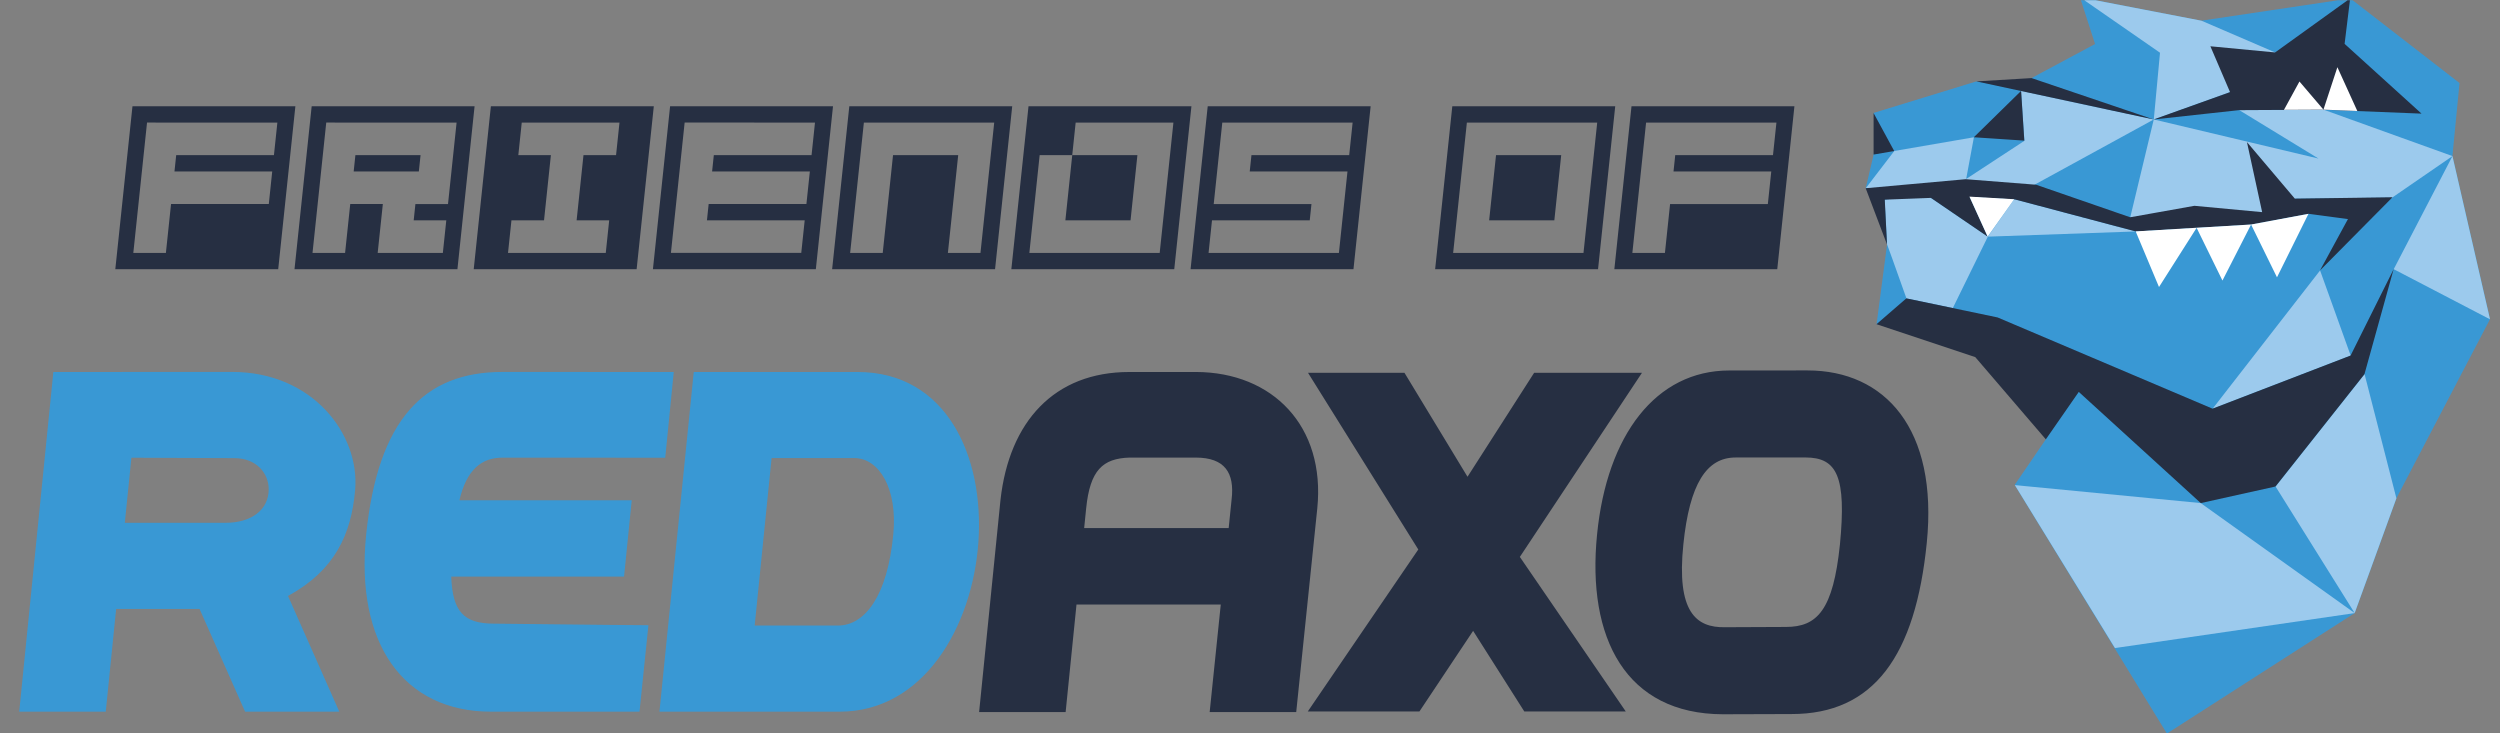 <?xml version="1.0" encoding="UTF-8" standalone="no"?>
<svg
   xmlns:dc="http://purl.org/dc/elements/1.1/"
   xmlns:cc="http://creativecommons.org/ns#"
   xmlns:rdf="http://www.w3.org/1999/02/22-rdf-syntax-ns#"
   xmlns:svg="http://www.w3.org/2000/svg"
   xmlns="http://www.w3.org/2000/svg"
   viewBox="0 0 522.367 153.215"
   height="153.215"
   width="522.367"
   xml:space="preserve"
   id="svg3718"
   version="1.1"><rect x="0" y="0" width="522.367" height="153.215" fill="#808080" stroke="none"/><defs
     id="defs3722"><clipPath
       id="clipPath3734"
       clipPathUnits="userSpaceOnUse"><path
         id="path3732"
         d="M 0,160 H 400 V 0 H 0 Z" /></clipPath></defs><g
     transform="matrix(1.333,0,0,-1.333,-6.791,213.333)"
     id="g3726"><g
       id="g3728"><g
         clip-path="url(#clipPath3734)"
         id="g3730"><g
           transform="matrix(1.188,0,0,1.188,139.504,101.73)"
           id="g3736"><path
             id="path3738"
             style="fill:#3998d4;fill-opacity:1;fill-rule:nonzero;stroke:none"
             d="M 0,0 H -21.603 L -26.13,-44.818 H -2.343 C 19.752,-44.818 23.583,0 0,0 M 4.727,-21.394 C 3.954,-29.629 0.942,-33.457 -2.588,-33.457 h -10.977 l 2.233,22.103 h 10.881 c 3.328,0 5.752,-4.059 5.178,-10.04 M -25.365,-11.311 -24.242,0 -46.843,0.007 c -10.356,0 -16.427,-6.286 -17.983,-21.455 -1.466,-14.364 4.92,-23.37 16.47,-23.37 h 19.597 l 1.175,11.406 c -6.517,0.034 -17.137,0.191 -20.414,0.208 -3.906,0.012 -5.435,1.539 -5.604,6.203 h 22.803 l 1.013,10.078 h -22.737 c 0.959,4.048 2.917,5.62 5.682,5.62 z m -40.916,-4.273 c 0.641,7.369 -5.618,15.593 -16.223,15.593 L -106.1,0 l -4.504,-44.818 h 11.418 l 1.372,13.559 h 11.002 l 6.012,-13.559 h 12.428 l -6.765,15.267 c 6.214,3.393 8.342,8.164 8.856,13.967 m -11.404,0.117 c 0,-2.76 -2.334,-4.431 -5.687,-4.431 h -13.299 l 0.871,8.587 c 4.958,-0.023 11.314,-0.054 13.579,-0.054 2.921,0 4.536,-2.003 4.536,-4.102" /></g><g
           transform="matrix(1.115,0,0,1.115,291.416,95.647)"
           id="g3740"><path
             id="path3742"
             style="fill:#262f42;fill-opacity:1;fill-rule:nonzero;stroke:none;stroke-width:1.066"
             d="m -2.69,5.676 -10.986,-0.007 c -10.332,0 -17.211,-9.095 -18.592,-23.014 -1.486,-14.69 4.093,-25.273 17.68,-25.317 l 9.628,0.031 c 11.599,-0.023 17.448,8.194 19.041,24.084 C 15.69,-2.553 8.211,5.676 -2.69,5.676 M 1.869,-18.815 c -0.951,-9.171 -3.167,-11.571 -7.586,-11.571 -1.035,0 -8.556,-0.038 -8.556,-0.038 -4.097,-0.086 -6.852,2.164 -5.867,11.647 0.872,8.519 3.261,12.212 7.338,12.212 0,0 9.247,0.004 9.829,0.004 4.449,0 5.77,-2.699 4.843,-12.254 m -44.996,-1.727 17.171,25.888 h -15.16 l -9.369,-14.619 -8.865,14.619 h -13.56 l 15.505,-24.841 -15.534,-22.774 h 15.693 l 7.549,11.332 7.195,-11.332 h 14.265 z M -88.646,5.456 h -9.385 c -10.556,0 -16.866,-6.975 -18.104,-17.936 l -3.01,-29.874 h 12.163 l 1.528,15.123 h 20.282 l -1.561,-15.123 h 12.168 l 2.962,28.641 c 1.162,11.549 -6.262,19.133 -17.043,19.17 m 4.994,-17.946 -0.408,-3.994 h -20.316 l 0.283,2.79 c 0.544,5.334 2.309,6.993 6.091,7.116 h 9.343 c 4.026,-0.014 5.464,-2.11 5.007,-5.913" /></g><g
           transform="matrix(1.287,0,0,1.287,286.369,143.38)"
           id="g3744"><path
             id="path3746"
             style="fill:#262f42;fill-opacity:1;fill-rule:nonzero;stroke:none"
             d="m 0,0 h -19.843 l -2.089,-19.843 H -2.09 Z M -2.192,-1.984 -2.61,-5.953 h -11.907 l -0.209,-1.984 h 11.907 l -0.418,-3.969 h -11.907 l -0.627,-5.952 h -3.967 l 1.672,15.874 z M -23.917,-19.843 -21.826,0 h -19.843 l -2.09,-19.843 z m -0.103,17.859 -1.671,-15.874 h -15.874 l 1.671,15.874 z m -5.221,-11.906 0.836,7.937 h -7.938 L -37.18,-13.89 Z M -53.705,-19.843 -51.614,0 h -19.844 l -2.088,-19.843 z m -0.103,17.859 -0.418,-3.969 h -11.905 l -0.209,-1.984 h 11.905 l -1.044,-9.921 h -15.875 l 0.418,3.968 h 11.905 l 0.209,1.984 h -11.905 l 1.045,9.922 z M -75.532,-19.843 -73.441,0 h -19.843 l -2.09,-19.843 z m -0.103,17.859 -1.672,-15.874 h -15.874 l 1.254,11.905 h 3.969 l 0.417,3.969 z m -4.386,-3.969 h -7.937 l -0.836,-7.937 h 7.937 z M -97.357,-19.843 -95.269,0 h -19.841 l -2.091,-19.843 z m -0.104,17.859 -1.673,-15.874 h -3.968 l 1.254,11.905 h -7.937 l -1.254,-11.905 h -3.968 l 1.672,15.874 z m -21.724,-17.859 2.09,19.843 h -19.842 l -2.09,-19.843 z m -0.104,17.859 -0.418,-3.969 h -11.904 l -0.209,-1.984 h 11.905 l -0.418,-3.969 h -11.906 l -0.209,-1.984 h 11.906 l -0.418,-3.968 h -15.874 l 1.671,15.874 z M -141.012,-19.843 -138.921,0 h -19.844 l -2.089,-19.843 z m -2.088,17.859 -0.418,-3.969 h -3.967 l -0.837,-7.937 h 3.968 l -0.417,-3.968 h -11.906 l 0.418,3.968 h 3.968 l 0.836,7.937 h -3.967 l 0.418,3.969 z M -162.838,-19.843 -160.749,0 h -19.841 l -2.091,-19.843 z m -0.103,17.859 -1.045,-9.922 h -3.97 l -0.209,-1.984 h 3.97 l -0.419,-3.968 h -7.937 l 0.628,5.952 h -3.97 l -0.627,-5.952 h -3.968 l 1.673,15.874 z m -4.597,-5.953 0.209,1.984 h -7.937 l -0.209,-1.984 z m -17.128,-11.906 2.09,19.843 h -19.841 l -2.09,-19.843 z m -0.103,17.859 -0.418,-3.969 h -11.905 l -0.209,-1.984 h 11.905 l -0.417,-3.969 h -11.906 l -0.627,-5.952 h -3.968 l 1.671,15.874 z" /></g><g
           transform="matrix(0.907,0,0,0.907,333.493,153.141)"
           id="g3748"><path
             id="path3750"
             style="fill:#3998d4;fill-opacity:1;fill-rule:nonzero;stroke:none"
             d="m 0,0 -10.998,-5.897 -3.194,-1.092 -6.331,0.525 -17.745,-5.442 0.546,-4.029 -0.546,-3.171 -1.36,-5.783 2.102,-3.977 1.583,-5.774 -1.815,-13.776 18.996,-3.298 10.259,-16.601 -5.388,-7.881 26.307,-42.973 32.448,20.82 7.221,19.856 16.172,30.927 -6.496,28.202 1.225,12.617 L 44.106,7.88 18.312,4.025 -2.607,8.081 Z" /></g><g
           transform="matrix(0.907,0,0,0.907,331.132,160.467)"
           id="g3752"><path
             id="path3754"
             style="fill:#9ccaed;fill-opacity:1;fill-rule:nonzero;stroke:none"
             d="m 0,0 13.829,-9.584 -1.076,-11.532 0.009,-0.002 13.185,4.726 7.785,6.858 -12.745,5.487 z m -9.607,-24.808 -10.064,-6.59 1.339,7.205 -13.76,-2.371 -4.931,-6.435 27.975,-0.048 21.799,11.931 -22.945,4.95 z m 37.127,5.304 13.701,-8.371 -28.459,6.757 -0.009,-0.003 v 0.005 h -0.002 l -4.063,-16.904 22.811,0.886 5.652,2.332 16.801,0.181 10.419,7.174 -22.27,8.019 z m 26.7,-27.489 16.64,-8.662 -6.489,28.208 z m -87.985,12.011 0.427,-7.734 0.85,-2.329 2.497,-7.005 8.011,-1.665 6.054,12.345 -10.837,7.38 z m 17.839,-6.388 25.56,0.899 -20.993,5.571 z m 38.852,-29.729 23.853,9.18 -5.286,14.707 z m 10.871,-13.45 13.674,-21.878 7.212,19.837 -5.503,21.46 z m -27.764,-27.905 -0.011,-0.02 0.022,0.004 0.002,-0.003 10e-4,0.003 41.424,6.043 -26.612,19.014 -32.119,3.106 z" /></g><g
           transform="matrix(0.907,0,0,0.907,361.712,151.819)"
           id="g3756"><path
             id="path3758"
             style="fill:#262f42;fill-opacity:1;fill-rule:nonzero;stroke:none"
             d="m 0,0 -11.182,1.066 3.397,-7.924 -13.195,-4.724 -21.105,7.151 -9.552,-0.571 7.729,-1.659 -8.158,-7.998 8.726,-0.58 -0.553,8.575 22.913,-4.918 h -0.002 0.002 l 14.767,1.612 14.581,0.075 16.943,-0.68 -13.297,12.057 0.96,7.856 z m -69.385,-17.649 3.56,0.616 -3.56,6.56 z m 67.151,-9.951 -11.711,1.094 -11.098,-1.98 -16.257,5.624 -12.165,0.956 -17.291,-1.559 3.686,-9.712 -0.384,7.734 7.979,0.306 9.817,-6.7 -3.124,6.846 7.811,-0.408 20.901,-5.538 19.93,1.186 9.915,1.858 6.82,-0.903 -4.834,-8.882 12.529,12.65 -16.871,-0.241 -8.282,9.78 z m 15.281,-24.786 -23.853,-9.179 -37.153,15.769 -15.765,3.295 -5.162,-4.465 17.07,-5.686 12.197,-14.215 5.693,8.2 21.081,-19.213 12.909,2.864 15.383,19.419 5.041,18.137 z" /></g><g
           transform="matrix(0.907,0,0,0.907,374.602,142.642)"
           id="g3760"><path
             id="path3762"
             style="fill:#ffffff;fill-opacity:1;fill-rule:nonzero;stroke:none"
             d="M 0,0 -3.444,7.569 -5.853,0.235 Z M -12.676,0.199 -5.853,0.235 -10,5.096 Z m -5.686,-19.817 -19.944,-1.189 4.033,-9.616 6.501,10.229 4.464,-9.109 4.948,9.681 4.477,-9.123 5.44,10.973 z m -45.525,-2.097 4.592,6.463 -7.738,0.453 z" /></g></g></g></g></svg>